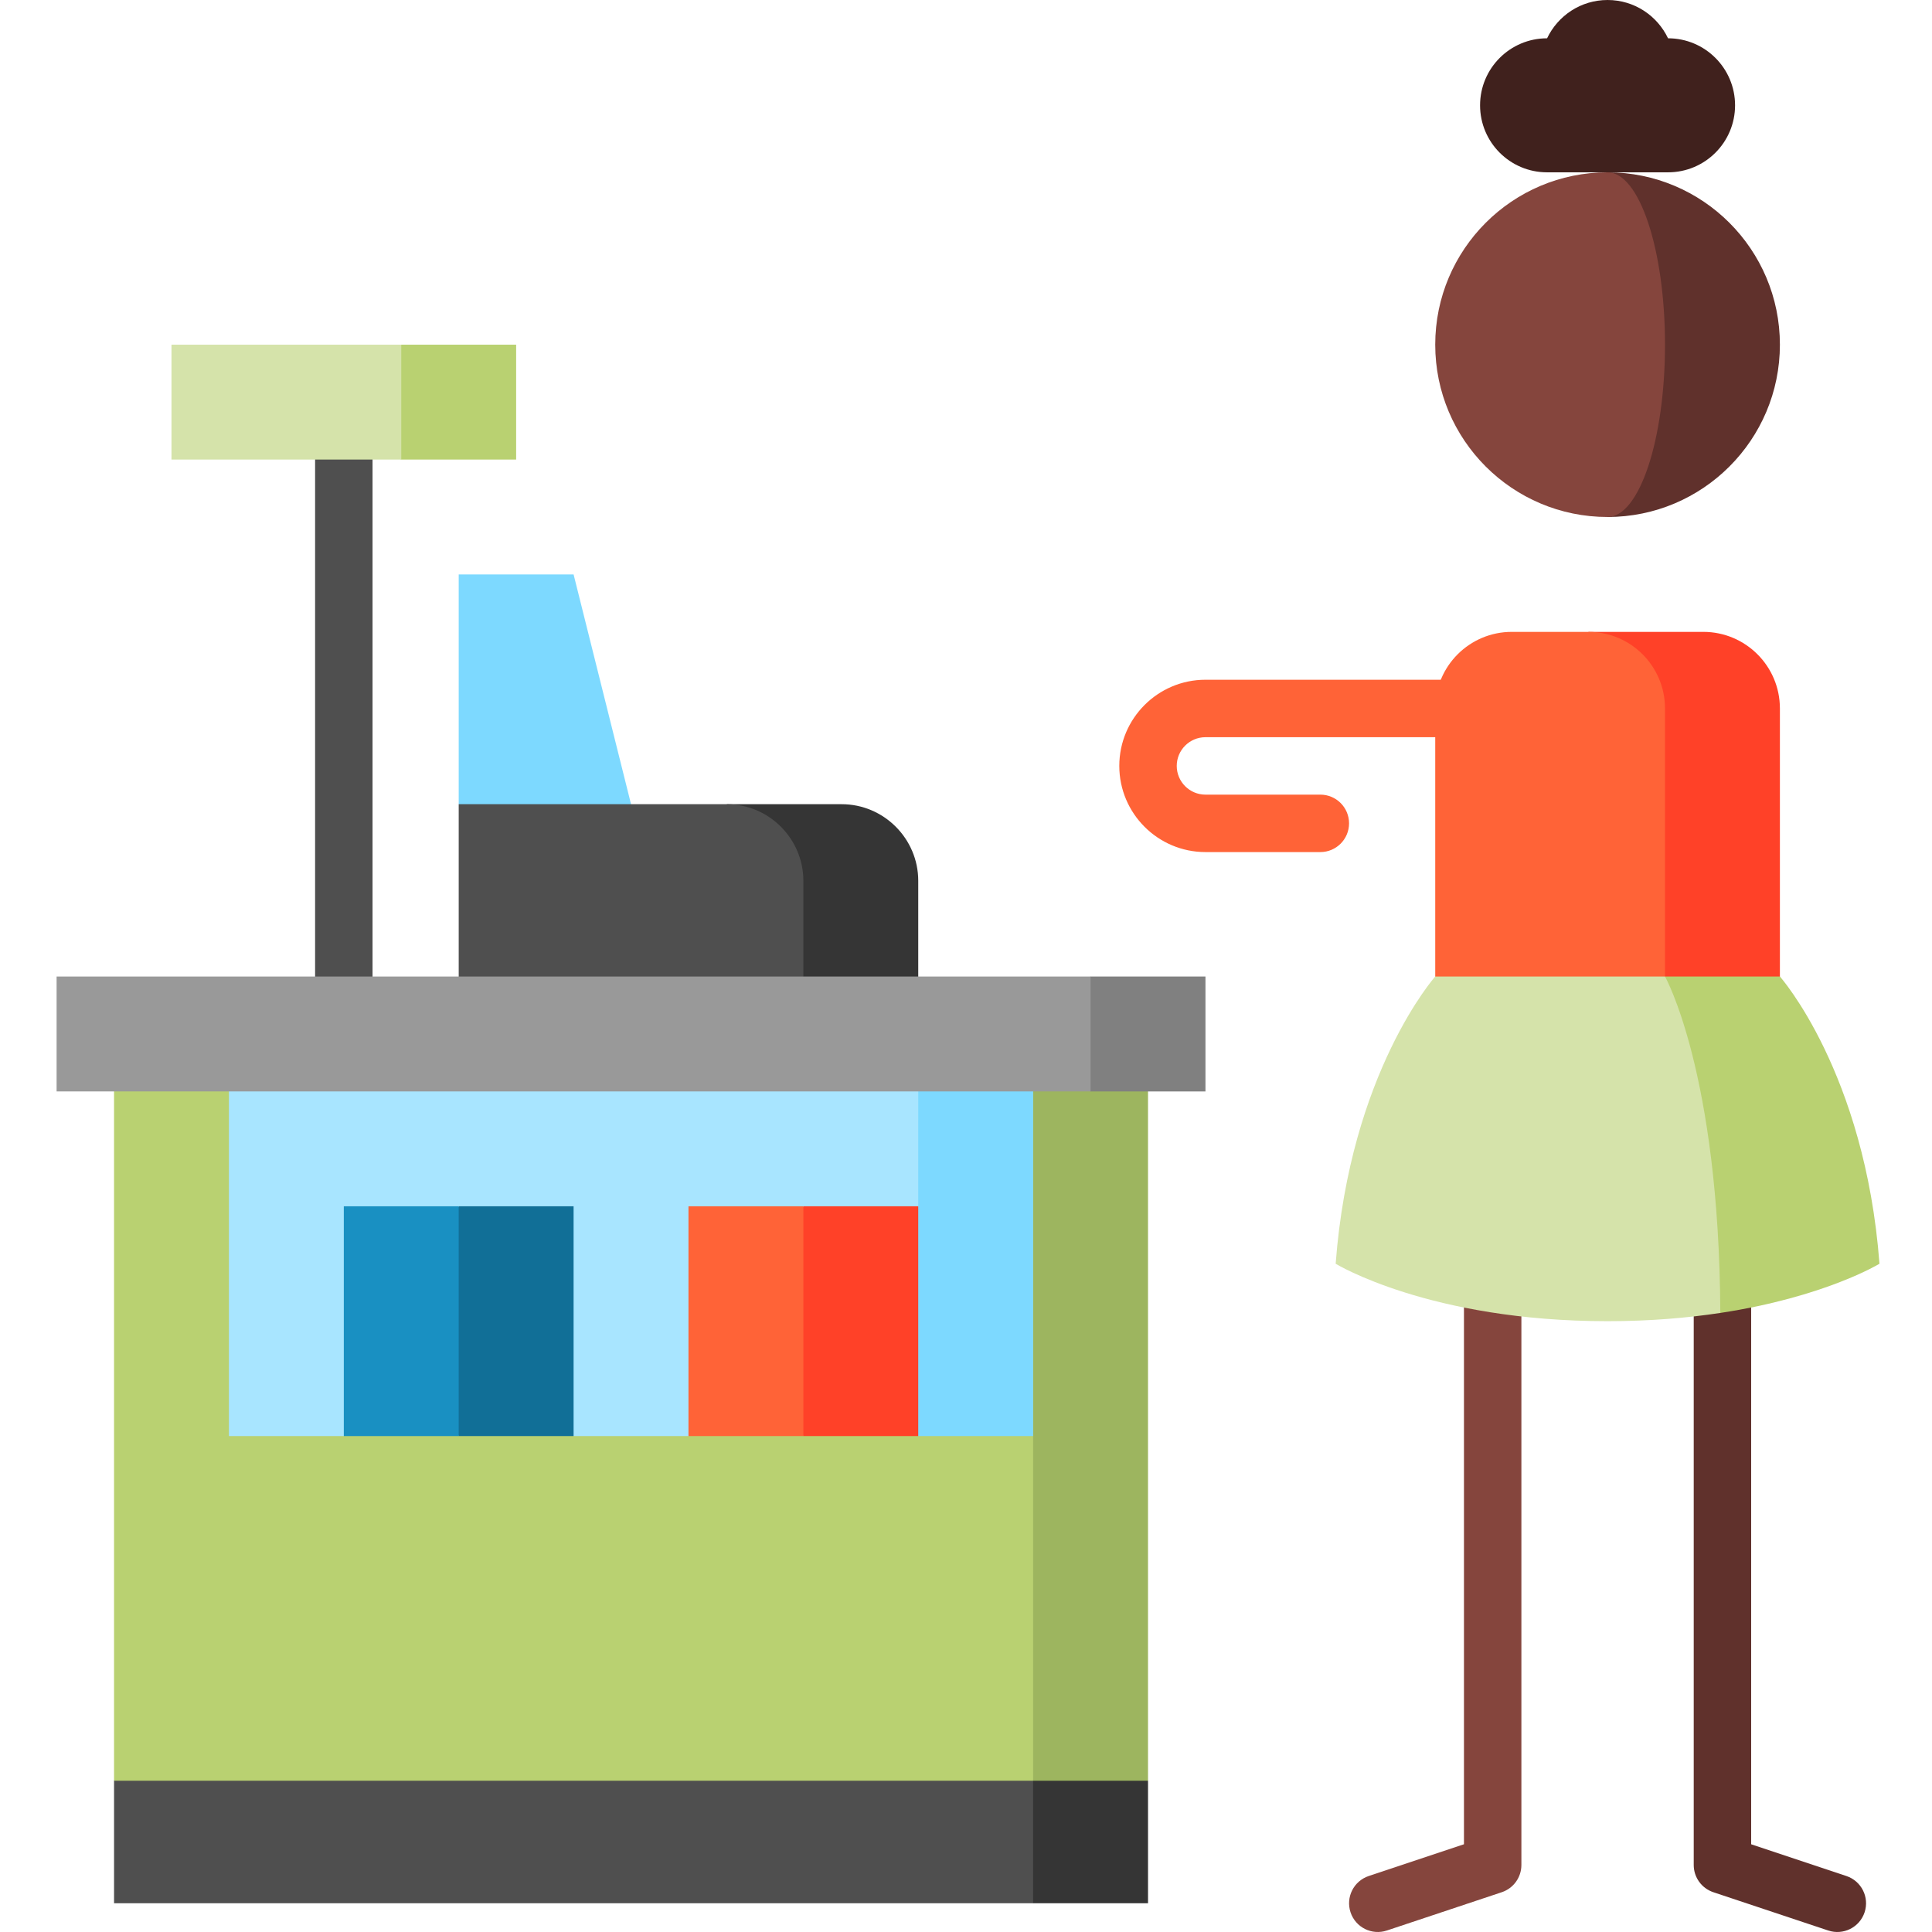 <svg height="511pt" viewBox="-14 0 511 512" width="511pt" xmlns="http://www.w3.org/2000/svg"><path d="m373.465 289.238v199.512l-25.242 8.414c-3.988 1.332-6.141 5.641-4.812 9.629s5.641 6.145 9.625 4.812l30.445-10.148c3.109-1.035 5.203-3.941 5.203-7.219v-205zm0 0" fill="#85453d"/><path d="m449.578 289.238v199.512l25.238 8.414c3.988 1.332 6.145 5.641 4.816 9.629-1.328 3.988-5.641 6.145-9.629 4.812l-30.445-10.148c-3.105-1.035-5.203-3.941-5.203-7.219v-205zm0 0" fill="#60312c"/><path d="m69.004 114.172h15.223v152.23h-15.223zm0 0" fill="#4f4f4f"/><path d="m304.961 195.363h106.559v-15.223h-106.559c-12.594 0-22.836 10.242-22.836 22.832 0 12.594 10.242 22.836 22.836 22.836h30.445c4.203 0 7.609-3.41 7.609-7.613 0-4.203-3.406-7.609-7.609-7.609h-30.445c-4.199 0-7.613-3.414-7.613-7.613 0-4.195 3.414-7.609 7.613-7.609zm0 0" fill="#ff6337"/><path d="m137.508 152.23h-30.445v60.891l45.668 30.445v-30.445zm0 0" fill="#7dd9ff"/><path d="m208.547 213.121h-30.445l20.297 60.895h30.445v-40.598c0-11.164-9.133-20.297-20.297-20.297zm0 0" fill="#353535"/><path d="m178.102 213.121h-71.039v60.895h91.336v-40.598c0-11.164-9.133-20.297-20.297-20.297zm0 0" fill="#4f4f4f"/><path d="m259.289 504.387h30.449v-32.473l-106.562-45.672zm0 0" fill="#353535"/><path d="m15.723 471.914v32.473h243.566v-78.145h-213.121zm0 0" fill="#4f4f4f"/><path d="m143.258 274.016 116.031 197.898h30.449v-197.898zm0 0" fill="#9db55f"/><path d="m15.723 274.016h243.566v197.898h-243.566zm0 0" fill="#b9d171"/><path d="m112.812 274.016 116.031 106.559h30.445v-106.559zm0 0" fill="#7dd9ff"/><path d="m228.844 274.016h-182.676v106.559h30.449l30.445-30.445 30.445 30.445h30.445l60.891-60.891zm0 0" fill="#a8e5ff"/><path d="m198.398 319.684-15.223 30.445 15.223 30.445h30.445v-60.891zm0 0" fill="#ff4128"/><path d="m167.953 319.684h30.445v60.891h-30.445zm0 0" fill="#ff6337"/><path d="m107.062 319.684-15.223 30.445 15.223 30.445h30.445v-60.891zm0 0" fill="#116f97"/><path d="m76.613 319.684h30.449v60.891h-30.449zm0 0" fill="#1990c2"/><path d="m91.84 91.34-30.449 15.223 30.449 15.223h30.445v-30.445zm0 0" fill="#b9d171"/><path d="m30.945 91.34h60.895v30.445h-60.895zm0 0" fill="#d5e3aa"/><path d="m274.516 258.789-30.449 15.227 30.449 15.223h30.445v-30.449zm0 0" fill="#808080"/><path d="m.5 258.789h274.016v30.449h-274.016zm0 0" fill="#999"/><path d="m436.891 167.453h-30.445v121.785h50.746v-101.488c0-11.215-9.086-20.297-20.301-20.297zm0 0" fill="#ff4128"/><path d="m406.445 167.453h-20.297c-11.215 0-20.297 9.082-20.297 20.297v101.488h60.891v-101.488c0-11.215-9.082-20.297-20.297-20.297zm0 0" fill="#ff6337"/><path d="m457.191 258.789h-30.449l14.66 89.152c27.734-4.207 42.176-13.035 42.176-13.035-3.836-50.742-26.387-76.117-26.387-76.117zm0 0" fill="#b9d171"/><path d="m339.465 334.906s24.855 15.223 72.055 15.223c11.246 0 21.207-.871 29.883-2.188-.324-63.809-14.66-89.152-14.66-89.152h-60.891s-22.555 25.375-26.387 76.117zm0 0" fill="#d5e3aa"/><path d="m427.547 10.148c-2.852-5.996-8.945-10.148-16.027-10.148-7.078 0-13.172 4.152-16.027 10.148-9.809 0-17.758 7.953-17.758 17.762s7.949 17.758 17.758 17.758h32.055c9.809 0 17.762-7.949 17.762-17.758s-7.953-17.762-17.762-17.762zm0 0" fill="#40211d"/><path d="m411.52 45.668v91.34c25.223 0 45.672-20.449 45.672-45.668 0-25.223-20.449-45.672-45.672-45.672zm0 0" fill="#60312c"/><path d="m426.742 91.34c0-25.223-6.812-45.672-15.223-45.672-25.223 0-45.668 20.449-45.668 45.672 0 25.219 20.445 45.668 45.668 45.668 8.41 0 15.223-20.449 15.223-45.668zm0 0" fill="#85453d"/></svg>